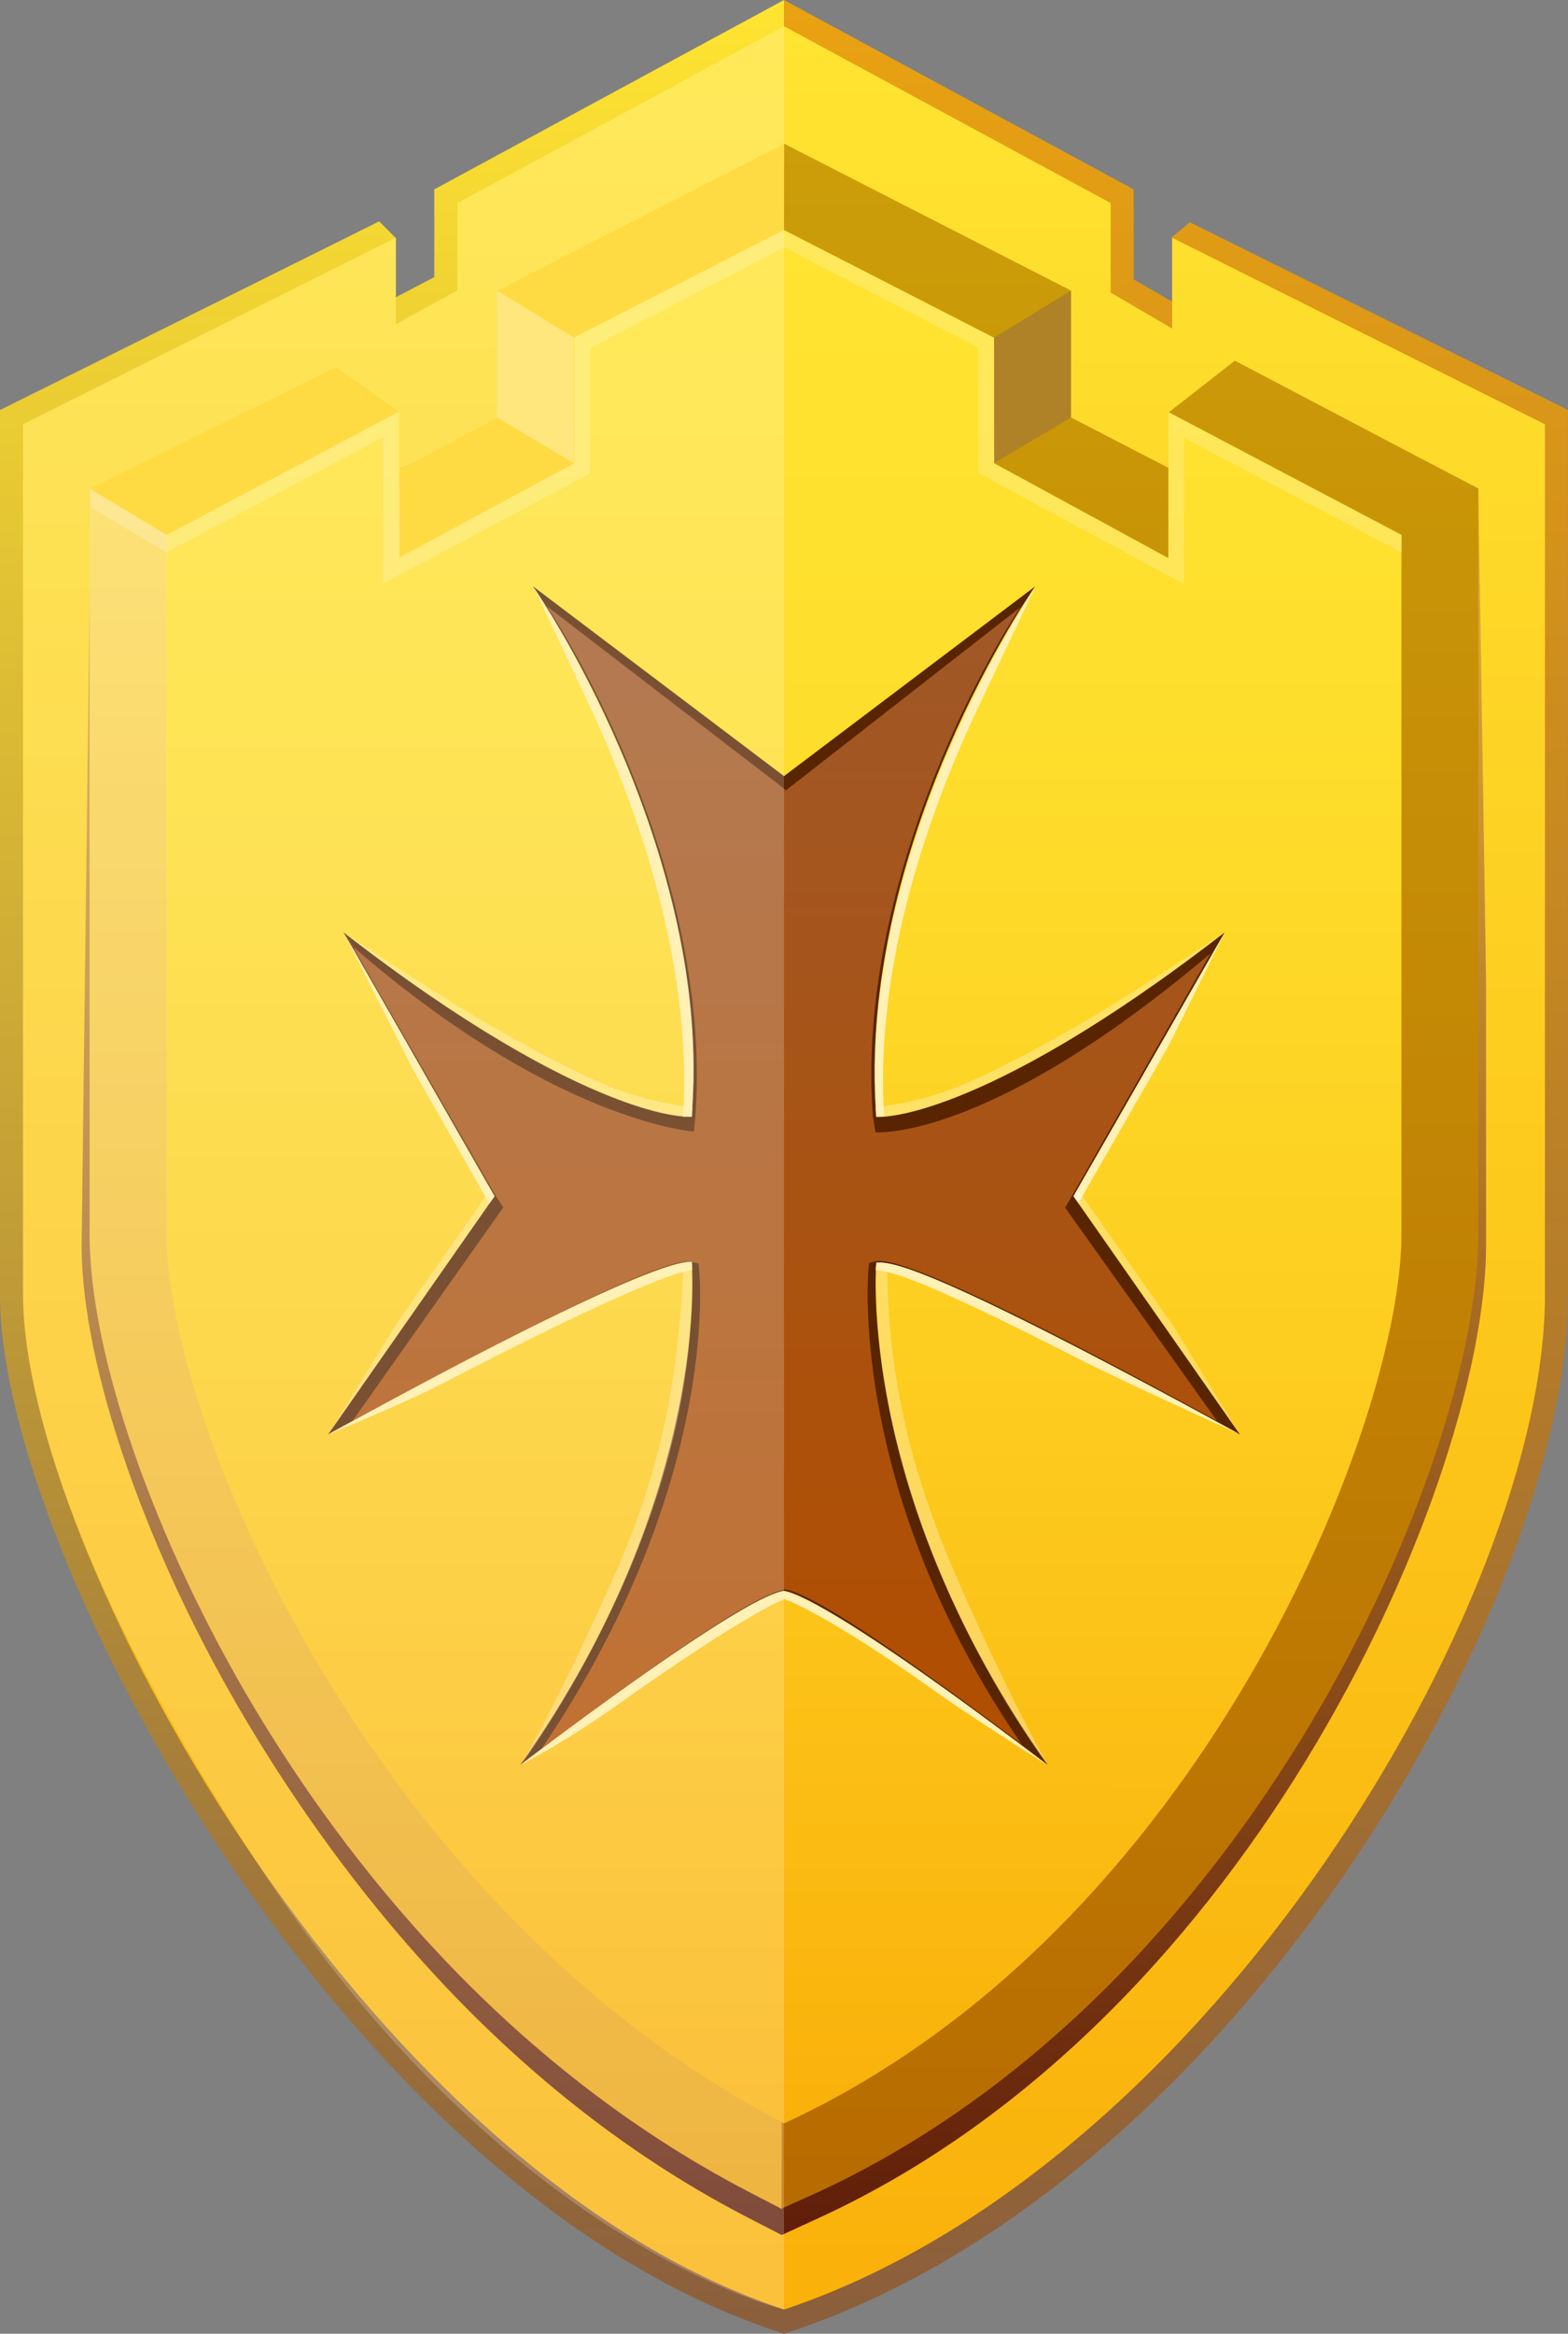 <svg id="Layer_1" data-name="Layer 1" xmlns="http://www.w3.org/2000/svg" xmlns:xlink="http://www.w3.org/1999/xlink" width="204" height="303.52" viewBox="0 0 204 303.52"><rect x="0" y="0" width="204" height="303.52" fill="#808080" stroke="none"/><defs><style>.cls-1{fill:url(#linear-gradient);}.cls-2{fill:url(#linear-gradient-2);}.cls-3{fill:url(#linear-gradient-3);}.cls-4{fill:url(#linear-gradient-4);}.cls-5{fill:url(#linear-gradient-5);}.cls-6{fill:url(#linear-gradient-6);}.cls-7{fill:url(#linear-gradient-7);}.cls-8{fill:url(#linear-gradient-8);}.cls-9{fill:#592400;}.cls-10{fill:url(#linear-gradient-9);}.cls-11,.cls-16{fill:#fff;}.cls-11,.cls-18{opacity:0.2;}.cls-12{fill:#af8227;}.cls-13{fill:#ffe67d;}.cls-14{fill:#fff1b6;}.cls-15{opacity:0.3;}.cls-17{fill:#ffdb43;}.cls-19{opacity:0.3;}.cls-20{fill:#8b5e3c;}</style><linearGradient id="linear-gradient" x1="51.13" y1="303.74" x2="51.13" y2="0.21" gradientUnits="userSpaceOnUse"><stop offset="0" stop-color="#8b5e3c"/><stop offset="1" stop-color="#ffe431"/></linearGradient><linearGradient id="linear-gradient-2" x1="153.13" y1="303.72" x2="153.13" y2="0.22" gradientUnits="userSpaceOnUse"><stop offset="0" stop-color="#8b5e3c"/><stop offset="1" stop-color="#eaa211"/></linearGradient><linearGradient id="linear-gradient-3" x1="52.62" y1="300.57" x2="52.63" y2="3.62" gradientUnits="userSpaceOnUse"><stop offset="0" stop-color="#fab10a"/><stop offset="1" stop-color="#ffe431"/></linearGradient><linearGradient id="linear-gradient-4" x1="151.63" y1="300.57" x2="151.63" y2="3.62" xlink:href="#linear-gradient-3"/><linearGradient id="linear-gradient-5" x1="102.12" y1="290.89" x2="102.13" y2="19.18" gradientUnits="userSpaceOnUse"><stop offset="0" stop-color="#601d09"/><stop offset="1" stop-color="#ffcc43"/></linearGradient><linearGradient id="linear-gradient-6" x1="147.16" y1="287.51" x2="147.16" y2="18.89" gradientUnits="userSpaceOnUse"><stop offset="0" stop-color="#b86b00"/><stop offset="1" stop-color="#cc9e09"/></linearGradient><linearGradient id="linear-gradient-7" x1="56.96" y1="287.51" x2="56.96" y2="18.89" gradientUnits="userSpaceOnUse"><stop offset="0" stop-color="#eaa211"/><stop offset="1" stop-color="#ffe564"/></linearGradient><linearGradient id="linear-gradient-8" x1="102.12" y1="276.38" x2="102.13" y2="30.13" gradientUnits="userSpaceOnUse"><stop offset="0" stop-color="#fab10a"/><stop offset="0" stop-color="#fab10a"/><stop offset="0.4" stop-color="#fdcd1f"/><stop offset="0.74" stop-color="#fede2c"/><stop offset="1" stop-color="#ffe431"/></linearGradient><linearGradient id="linear-gradient-9" x1="100.71" y1="227.63" x2="100.71" y2="79.06" gradientUnits="userSpaceOnUse"><stop offset="0" stop-color="#b14e00"/><stop offset="1" stop-color="#a05827"/></linearGradient></defs><title>Gold</title><path class="cls-1" d="M101.18,303.42c-34.07-11.36-59.65-43.66-71.86-61.9C11.86,215.44.13,186.15,0.13,168.66V53.54L49.46,29l2.17,2.17v7.7l5-2.62V24.84l45.5-24.63V303.74Z" transform="translate(-0.13 -0.21)"/><path class="cls-2" d="M102.14,0.22l45.48,24.62v11.7l5,2.9V31.06l2.31-1.94,49.19,24.41V168.66c0,39.76-43.39,115.54-101.05,134.76l-0.9.3Z" transform="translate(-0.13 -0.21)"/><path class="cls-3" d="M3.13,55.39V168.66c0,32.47,43.5,113.42,99,131.92V3.63l-42.5,23V38l-8,4.4V31.13Z" transform="translate(-0.13 -0.21)"/><path class="cls-4" d="M201.13,55.39V168.66c0,39.47-43.5,113.42-99,131.92V3.62l42.5,23V38.26l8,4.68V31.13Z" transform="translate(-0.13 -0.21)"/><path class="cls-5" d="M97,288.4c-32.19-16.77-52.92-44.5-64.65-64.11-13.12-21.94-21.6-46.31-21.6-62.08l1.21-98,31.88-16L51.5,55.1v6.4l13.63-6.62V38.08l37-18.89,37.25,18.87V55.13l12.88,6.81V54.63l8.44-7.27,31.77,16.35,1,64.08v34.42c0,29.9-29.79,100.22-86.74,126.43l-4.9,2.25Z" transform="translate(-0.13 -0.21)"/><path class="cls-6" d="M102.13,18.89L139.46,38v16.5l12.79,6.61V53.79l8.54-6.67,31.67,16.64v97c0,29.67-29.59,98.64-86.15,124.67l-4.45,2" transform="translate(-0.13 -0.21)"/><path class="cls-7" d="M102.13,18.89L64.79,38v16.5L52.13,61.29V53.75L43.79,48l-32,15.8v97c0,15.61,8.42,39.77,21.46,61.57,11.66,19.49,32.27,46.23,64.25,62.88l4.35,2.26" transform="translate(-0.13 -0.21)"/><path class="cls-8" d="M152.13,53.79v19L129.46,60.46V44.13l-27.33-14-27.33,14V60.46L52.13,72.79v-19l-30.33,16v91c0,24.33,26.67,87.63,80.33,115.58,54.33-25,80.33-91.25,80.33-115.58v-91Z" transform="translate(-0.13 -0.21)"/><path class="cls-9" d="M114.13,164.46c4.67-1.33,47.33,22.33,47.33,22.33l-21.67-31,19.67-34.31c-32.33,25-45.33,24-45.33,24-2.67-35.67,20.67-69,20.67-69l-32.67,24.67L69.46,76.46s23.33,33.33,20.67,69c0,0-13,1-45.33-24l19.67,34.31-21.67,31s42.67-23.67,47.33-22.33c0,0,2.67,30-22.33,65.33,0,0,28.33-21.67,34.33-22.67,6,1,34.33,22.67,34.33,22.67C111.46,194.46,114.13,164.46,114.13,164.46Z" transform="translate(-0.13 -0.21)"/><path class="cls-10" d="M133,227c-8.52-6.35-25.93-19.29-30.67-20.08l-0.16,0L102,207c-4.74.79-22.9,14.32-31.42,20.67,23.5-34.75,20.53-62.13,20.5-62.42l-0.06-.68-0.66-.19a2.67,2.67,0,0,0-.74-0.09c-5.6,0-36.15,16.7-46.7,22.47l3-1.65,19.69-27.87-0.92-1.4L45,121.54l1.1,1.83c26.37,22.88,44.31,24,44.31,24l0.18-1.84c2.08-27.84-12.62-56.22-19.31-66.47L101.13,102l1.25,1,30.5-23.81c-6.69,10.19-21.27,38.45-19.18,66.28l0.33,2s14.59,1.29,43.6-23.27l-18.92,33.08L158.46,185c-10.55-5.76-38.27-20.8-43.87-20.8a2.67,2.67,0,0,0-.74.09l-0.66.19-0.06.68C113.1,165.5,110.38,194,133,227Z" transform="translate(-0.13 -0.21)"/><path class="cls-11" d="M102.13,3.62V300.57S65.79,292,33.79,242.79c-32.5-50-30.67-72-30.67-78V55.39l48.5-24.27V42.38l8-4.4V26.63Z" transform="translate(-0.13 -0.21)"/><polygon class="cls-12" points="129.33 43.91 139.33 37.8 139.33 54.3 129.33 60.25 129.33 43.91"/><polygon class="cls-13" points="64.67 37.8 74.67 43.91 74.67 60.25 64.67 54.3 64.67 37.8"/><path class="cls-14" d="M140.43,176.92c-22.27-11.42-24.85-11.34-26.37-11.51l0.09-1c1.84,0,5.41-.56,47.22,22.31C161.38,186.75,146.14,179.84,140.43,176.92Z" transform="translate(-0.13 -0.21)"/><path class="cls-14" d="M42.79,186.79c42.88-23.58,47-22.53,47.38-22.44l0,1.06c-0.18,0-3.74-.2-32.58,14.79C53.36,182.42,42.79,186.79,42.79,186.79Z" transform="translate(-0.13 -0.21)"/><g class="cls-15"><path class="cls-16" d="M141,133.21c-14.21,8.08-19.21,10.08-27,11l0.07,1.22c7.3,0.37,25.84-8.51,45.26-23.93C159.42,121.5,146.61,130,141,133.21Z" transform="translate(-0.13 -0.21)"/></g><g class="cls-15"><path class="cls-16" d="M63.26,133.21c14.21,8.08,19.21,10.08,27,11l-0.07,1.22c-7.3.37-25.84-8.51-45.26-23.93C44.89,121.5,57.69,130,63.26,133.21Z" transform="translate(-0.13 -0.21)"/></g><polygon class="cls-14" points="140.31 156.47 139.66 155.57 159.4 121.17 152.07 135.97 140.31 156.47"/><g class="cls-15"><polygon class="cls-16" points="140.21 154.68 139.69 155.58 161.31 186.54 152.66 172.47 140.21 154.68"/></g><g class="cls-15"><polygon class="cls-16" points="63.83 154.68 64.35 155.58 42.73 186.54 51.38 172.47 63.83 154.68"/></g><polygon class="cls-14" points="63.66 156.54 53.72 139.07 44.72 121.29 64.34 155.6 63.66 156.54"/><path class="cls-14" d="M67.83,229.77c1-.79,28.36-21.67,34.14-22.59a0.73,0.73,0,0,1,.33,0c0.32,0.09,5.3.57,34.17,22.64,0,0-10-6.33-13.88-9.09-14-10-19.46-12.2-20.41-12.54-4.68,2-14.14,8.36-21.89,13.87A116.68,116.68,0,0,1,67.83,229.77Z" transform="translate(-0.13 -0.21)"/><polygon class="cls-17" points="11.67 63.55 21.67 69.58 52 53.54 43.67 47.75 11.67 63.55"/><polygon class="cls-17" points="52 72.58 52 61.08 64.67 54.3 74.67 60.25 52 72.58"/><polygon class="cls-17" points="64.67 37.8 102.02 18.68 102 29.91 74.67 43.91 64.67 37.8"/><g class="cls-18"><polygon class="cls-16" points="154.04 75.97 127.25 61.51 127.25 45.19 102 32.17 76.75 45.27 76.75 61.6 49.83 75.91 49.83 56.87 21.64 71.86 11.79 65.95 11.79 63.62 21.7 69.56 51.83 53.54 51.96 72.45 74.75 60.25 74.79 43.87 102 29.92 129.33 43.95 129.38 60.25 152.04 72.62 152.04 53.64 182.38 69.54 182.38 71.87 154.04 56.95 154.04 75.97"/></g><path class="cls-14" d="M90.08,145.46l-1.08,0c1.28-20.18-6.13-40.59-12.3-53.75-4.11-8.76-7.07-15-7.07-15C69.85,77.05,93.17,111.26,90.08,145.46Z" transform="translate(-0.13 -0.21)"/><path class="cls-14" d="M114.17,145.46c-2.74-34.49,20.4-68.52,20.63-68.86L127.4,92.2c-6.23,13.15-13.52,33.22-12.24,53.21Z" transform="translate(-0.13 -0.21)"/><g class="cls-19"><path class="cls-16" d="M90.08,165.48l-1.08,0c-1,23.69-7,35.61-13.12,48.77C71.77,223,68,229.63,68,229.63,68.18,229.28,91.29,198.63,90.08,165.48Z" transform="translate(-0.13 -0.21)"/></g><g class="cls-19"><path class="cls-16" d="M114.17,165.48c-0.71,34.4,22.06,64,22.29,64.31,0,0-3.5-6.17-7.83-15.5-6.23-13.41-12.75-27.67-13.08-48.67Z" transform="translate(-0.13 -0.21)"/></g><polygon class="cls-20" points="102.05 303.51 102 303.52 101.94 300.38 102.18 300.3 102.05 303.51"/></svg>